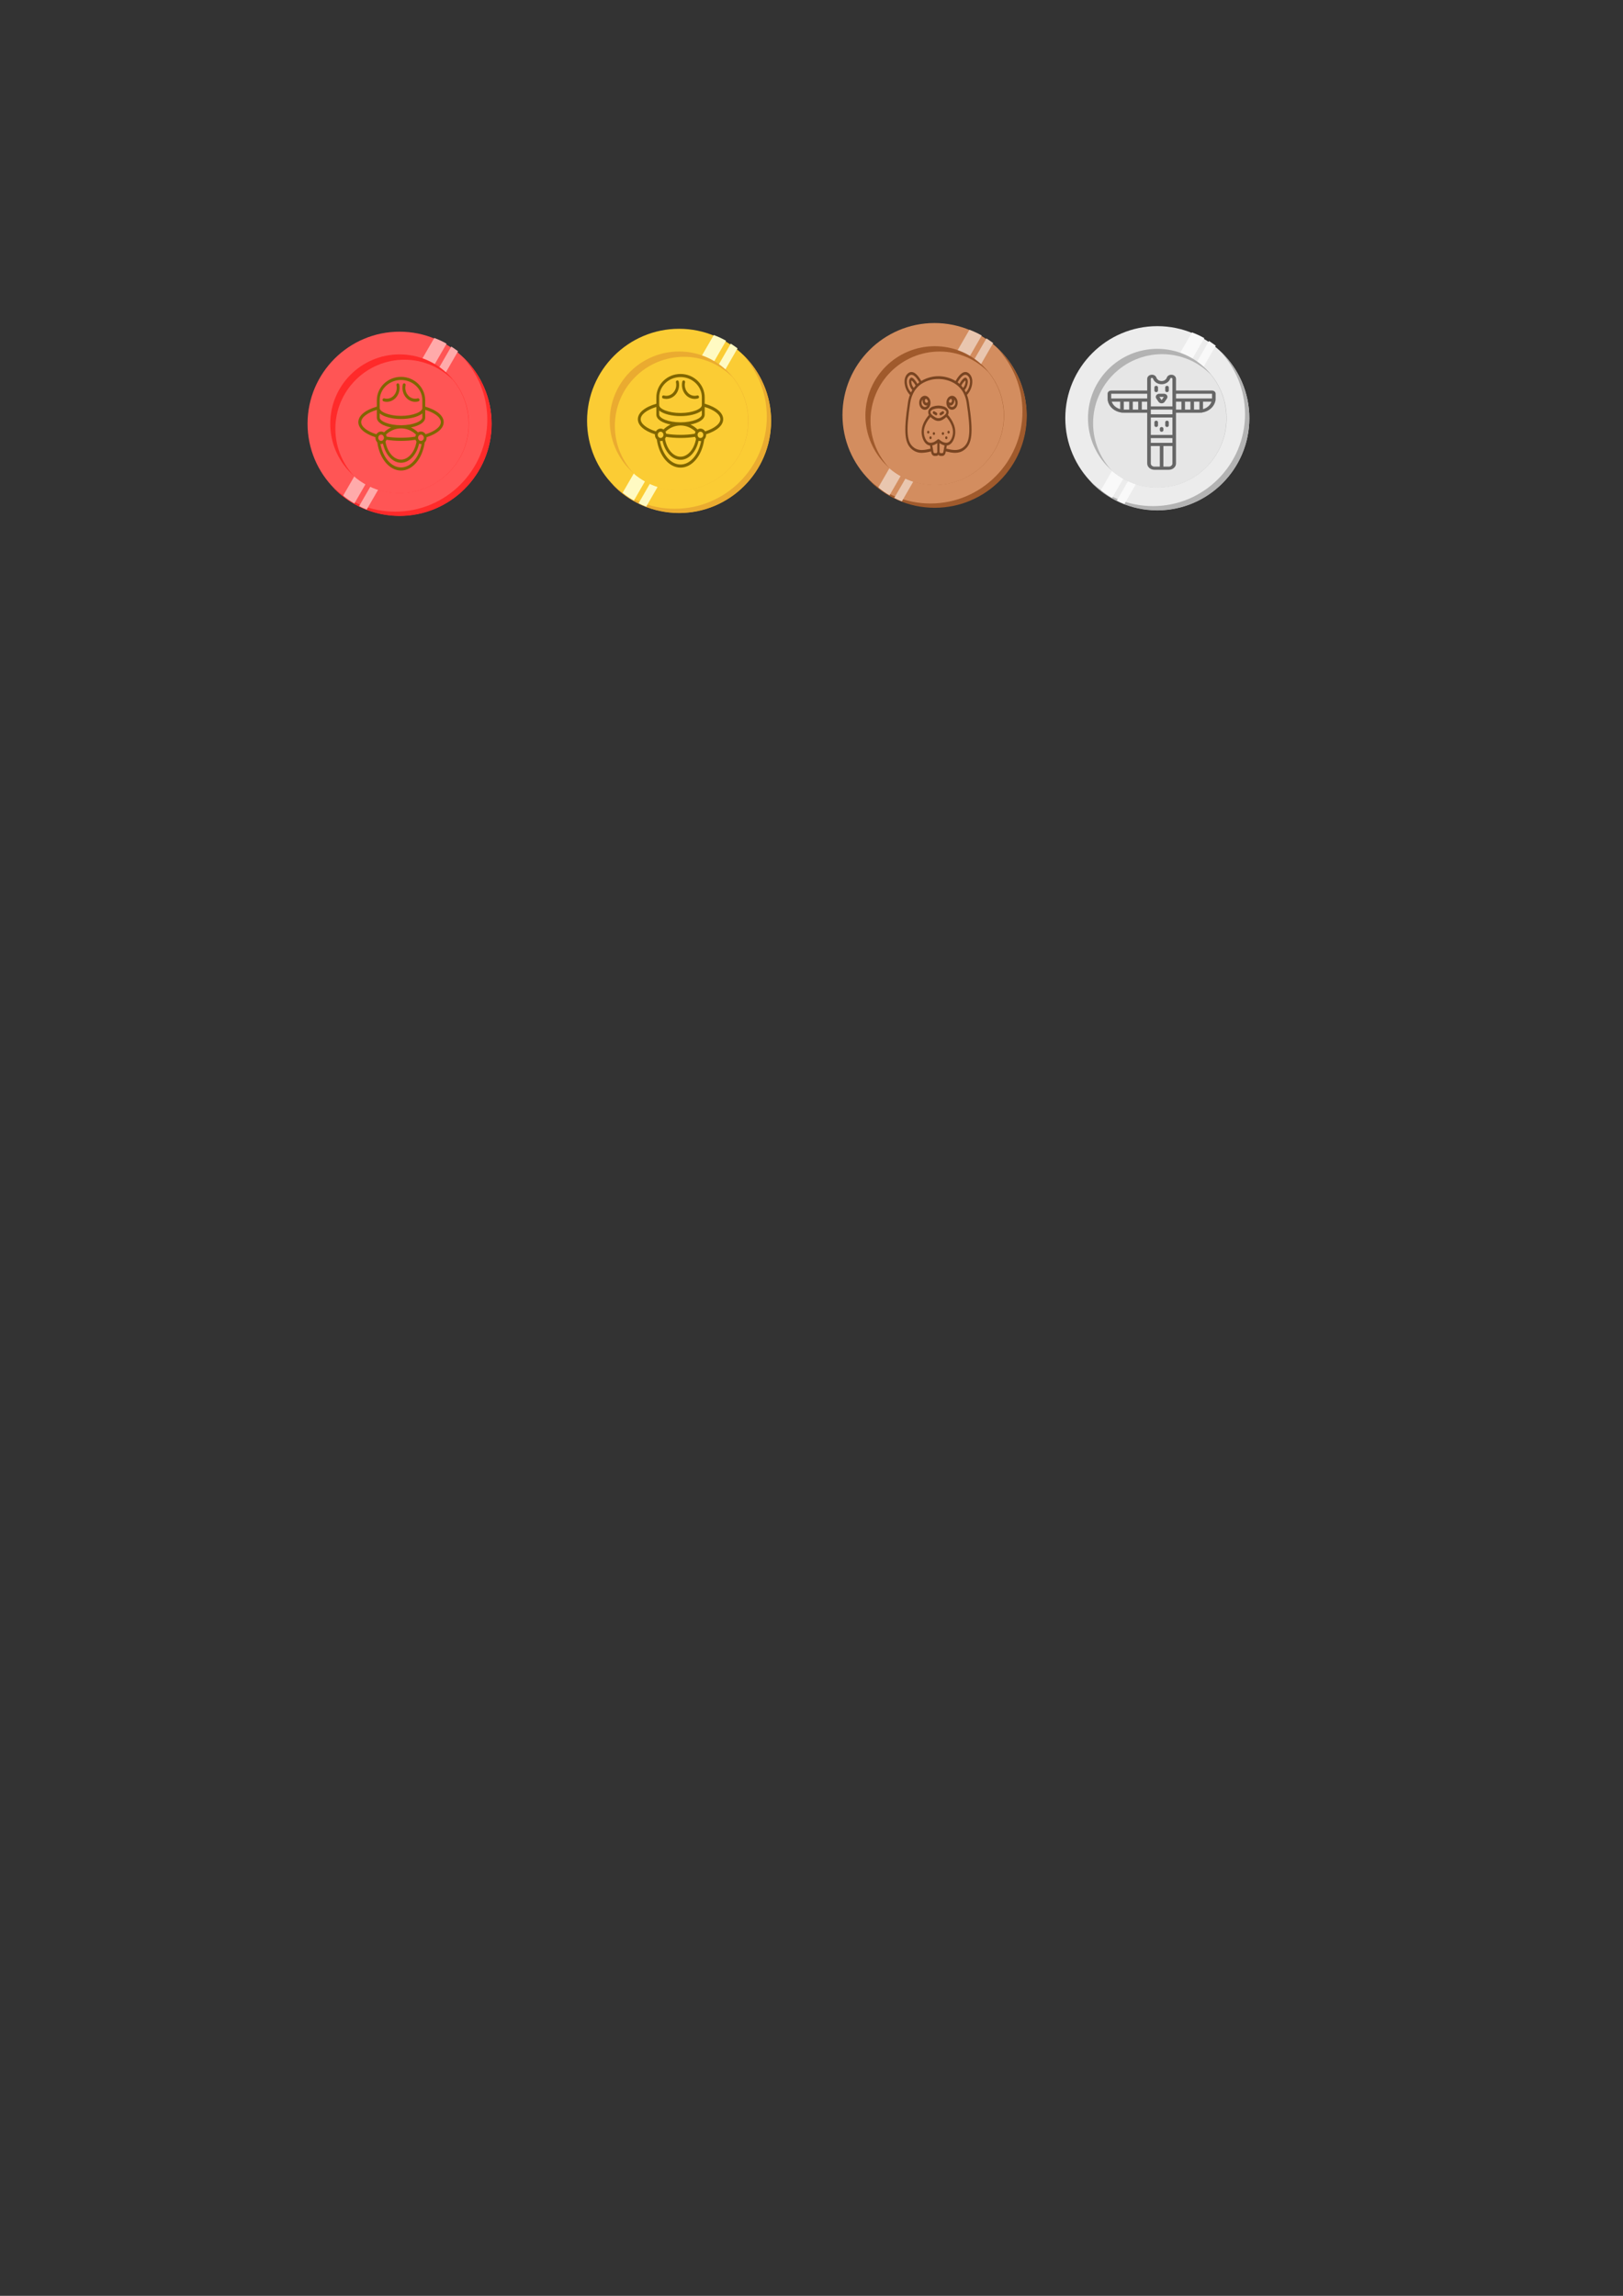 <?xml version="1.0" encoding="UTF-8" standalone="no"?>
<!-- Created with Inkscape (http://www.inkscape.org/) -->

<svg
   xmlns:dc="http://purl.org/dc/elements/1.1/"
   xmlns:cc="http://creativecommons.org/ns#"
   xmlns:rdf="http://www.w3.org/1999/02/22-rdf-syntax-ns#"
   xmlns:svg="http://www.w3.org/2000/svg"
   xmlns="http://www.w3.org/2000/svg"
   xmlns:sodipodi="http://sodipodi.sourceforge.net/DTD/sodipodi-0.dtd"
   xmlns:inkscape="http://www.inkscape.org/namespaces/inkscape"
   width="210mm"
   height="297mm"
   viewBox="0 0 210 297"
   version="1.1"
   id="svg2221"
   inkscape:version="0.92.2 (5c3e80d, 2017-08-06)"
   sodipodi:docname="drawing.svg">
  <rect x="0" y="0" width="210" height="297" fill="#333333" stroke="none"/>
  <defs
     id="defs2215" />
  <sodipodi:namedview
     id="base"
     pagecolor="#ffffff"
     bordercolor="#666666"
     borderopacity="1.0"
     inkscape:pageopacity="0.0"
     inkscape:pageshadow="2"
     inkscape:zoom="4.4215363"
     inkscape:cx="328.0282"
     inkscape:cy="918.12036"
     inkscape:document-units="mm"
     inkscape:current-layer="layer1"
     showgrid="false"
     showguides="true"
     inkscape:guide-bbox="true"
     inkscape:window-width="1920"
     inkscape:window-height="1017"
     inkscape:window-x="-8"
     inkscape:window-y="-8"
     inkscape:window-maximized="1" />
  <g
     inkscape:label="Layer 1"
     inkscape:groupmode="layer"
     id="layer1">
    <path
       style="fill:#ececec;stroke-width:0.265"
       inkscape:connector-curvature="0"
       id="path1446-7"
       d="m 149.744,42.192 c -6.562,0 -11.906,5.345 -11.906,11.906 0,6.562 5.345,11.906 11.906,11.906 6.562,0 11.906,-5.345 11.906,-11.906 0,-6.562 -5.345,-11.906 -11.906,-11.906 z" />
    <path
       style="fill:#b3b3b3;stroke-width:0.265"
       inkscape:connector-curvature="0"
       id="path1448-5"
       d="m 157.867,45.42 c 1.984,2.143 3.228,5.001 3.228,8.149 0,6.562 -5.345,11.906 -11.906,11.906 -3.149,0 -6.006,-1.217 -8.149,-3.228 2.17,2.328 5.265,3.784 8.705,3.784 6.562,0 11.906,-5.345 11.906,-11.906 0,-3.44 -1.455,-6.535 -3.784,-8.705 z" />
    <g
       id="g1496-1"
       transform="matrix(0.265,0,0,0.265,-25.992,16.818)"
       style="fill:#f9f9f9">
      <path
         style="fill:#f9f9f9"
         inkscape:connector-curvature="0"
         id="path1492-2"
         d="m 635.6,175.8 c 1.7,1.4 3.5,2.7 5.5,3.8 l 45,-78 c -1.9,-1.1 -3.9,-2 -6,-2.8 z" />
      <path
         style="fill:#f9f9f9"
         inkscape:connector-curvature="0"
         id="path1494-6"
         d="m 691.7,105.3 c -1.1,-0.8 -2.2,-1.6 -3.3,-2.3 l -45,77.9 c 1.2,0.6 2.4,1.2 3.7,1.7 z" />
    </g>
    <path
       style="fill:#b3b3b3;stroke-width:0.265"
       inkscape:connector-curvature="0"
       id="path1498-5"
       d="m 149.744,45.129 c -4.948,0 -8.969,4.022 -8.969,8.969 0,4.948 4.022,8.969 8.969,8.969 4.948,0 8.969,-4.022 8.969,-8.969 0,-4.921 -4.022,-8.969 -8.969,-8.969 z" />
    <path
       style="fill:#e6e6e6;stroke-width:0.265"
       inkscape:connector-curvature="0"
       id="path1500-7"
       d="m 150.379,45.817 c -4.921,0 -8.943,3.995 -8.943,8.943 0,2.461 1.005,4.683 2.593,6.297 1.561,1.27 3.545,2.037 5.689,2.037 4.948,0 8.969,-4.022 8.969,-8.969 0,-2.17 -0.767,-4.154 -2.037,-5.689 -1.614,-1.614 -3.836,-2.619 -6.271,-2.619 z" />
    <path
       style="fill:#d38d5f;stroke-width:0.265"
       inkscape:connector-curvature="0"
       id="path1446-3"
       d="m 120.913,41.789 c -6.562,0 -11.906,5.345 -11.906,11.906 0,6.562 5.345,11.906 11.906,11.906 6.562,0 11.906,-5.345 11.906,-11.906 0,-6.562 -5.345,-11.906 -11.906,-11.906 z" />
    <path
       style="fill:#a05a2c;stroke-width:0.265"
       inkscape:connector-curvature="0"
       id="path1448-7"
       d="m 129.067,45.08 c 1.984,2.143 3.228,5.001 3.228,8.149 0,6.562 -5.345,11.906 -11.906,11.906 -3.149,0 -6.006,-1.217 -8.149,-3.228 2.17,2.328 5.265,3.784 8.705,3.784 6.562,0 11.906,-5.345 11.906,-11.906 0,-3.44 -1.455,-6.535 -3.784,-8.705 z" />
    <g
       id="g1496-16"
       transform="matrix(0.265,0,0,0.265,-54.792,16.478)">
      <path
         style="fill:#e9c6af"
         inkscape:connector-curvature="0"
         id="path1492-7"
         d="m 635.6,175.8 c 1.7,1.4 3.5,2.7 5.5,3.8 l 45,-78 c -1.9,-1.1 -3.9,-2 -6,-2.8 z" />
      <path
         style="fill:#e9c6af"
         inkscape:connector-curvature="0"
         id="path1494-3"
         d="m 691.7,105.3 c -1.1,-0.8 -2.2,-1.6 -3.3,-2.3 l -45,77.9 c 1.2,0.6 2.4,1.2 3.7,1.7 z" />
    </g>
    <path
       style="fill:#a05a2c;stroke-width:0.265"
       inkscape:connector-curvature="0"
       id="path1498-6"
       d="m 120.944,44.788 c -4.948,0 -8.969,4.022 -8.969,8.969 0,4.948 4.022,8.969 8.969,8.969 4.948,0 8.969,-4.022 8.969,-8.969 0,-4.921 -4.022,-8.969 -8.969,-8.969 z" />
    <path
       style="fill:#d38d5f;stroke-width:0.265"
       inkscape:connector-curvature="0"
       id="path1500-3"
       d="m 121.579,45.476 c -4.921,0 -8.943,3.995 -8.943,8.943 0,2.461 1.005,4.683 2.593,6.297 1.561,1.27 3.545,2.037 5.689,2.037 4.948,0 8.969,-4.022 8.969,-8.969 0,-2.17 -0.767,-4.154 -2.037,-5.689 -1.614,-1.614 -3.836,-2.619 -6.271,-2.619 z" />
    <g
       transform="matrix(0.233,0,0,0.205,143.311,48.475)"
       style="fill:#666666;fill-rule:evenodd;fill-opacity:1"
       id="Page-1">
      <g
         style="fill:#666666;fill-rule:nonzero;fill-opacity:1"
         id="013---Totem">
        <path
           inkscape:connector-curvature="0"
           id="Shape"
           d="M 58,10 H 38 V 2.62 C 37.999,1.32 37.045,0.217 35.758,0.03 34.471,-0.157 33.242,0.628 32.871,1.874 32.488,3.139 31.322,4.004 30,4.004 28.678,4.004 27.512,3.139 27.129,1.874 26.758,0.628 25.529,-0.157 24.242,0.03 22.955,0.217 22.001,1.32 22,2.62 V 10 H 2 c -1.105,0 -2,0.895 -2,2 v 3 c 0,0.27 0.017,0.536 0.041,0.8 C 0.02,15.865 0.006,15.932 0,16 c 0.003,0.164 0.048,0.324 0.13,0.466 0.634,3.793 3.607,6.766 7.4,7.4 C 7.673,23.95 7.834,23.996 8,24 8.068,23.994 8.135,23.98 8.2,23.959 8.463,23.983 8.729,24 9,24 h 13 v 32 c 0,2.209 1.791,4 4,4 h 8 c 2.209,0 4,-1.791 4,-4 V 24 h 13 c 0.27,0 0.536,-0.017 0.8,-0.041 0.065,0.021 0.132,0.035 0.2,0.041 0.164,-0.004 0.324,-0.048 0.466,-0.13 3.793,-0.634 6.766,-3.607 7.4,-7.4 C 59.95,16.327 59.996,16.166 60,16 59.994,15.932 59.98,15.865 59.959,15.8 59.983,15.537 60,15.271 60,15 v -3 c 0,-1.105 -0.895,-2 -2,-2 z m 0,2 v 3 H 38 v -3 z m -12,5 v 5 H 43 V 17 Z M 36,43 H 24 v -3 h 12 z m 0,-20 v 2 H 24 V 22 H 36 Z M 24,38 V 27 H 36 V 38 Z M 24,2.62 C 23.997,2.309 24.226,2.044 24.535,2.002 24.843,1.96 25.135,2.154 25.215,2.455 25.854,4.563 27.797,6.005 30,6.005 32.203,6.005 34.146,4.563 34.785,2.455 34.868,2.158 35.158,1.967 35.464,2.009 35.77,2.05 35.999,2.311 36,2.62 V 20 H 24 Z M 2,12 h 20 v 3 H 2 Z m 15,5 v 5 H 14 V 17 Z M 2.3,17 H 7 v 4.7 C 4.744,21.021 2.979,19.256 2.3,17 Z M 9,17 h 3 v 5 H 9 Z m 10,5 v -5 h 3 v 5 z m 5,34 V 45 h 5 v 13 h -3 c -1.105,0 -2,-0.895 -2,-2 z m 10,2 H 31 V 45 h 5 v 11 c 0,1.105 -0.895,2 -2,2 z m 4,-37 v -4 h 3 v 5 h -3 z m 10,1 v -5 h 3 v 5 z m 5,-0.3 V 17 h 4.7 c -0.678,2.258 -2.443,4.025 -4.7,4.705 z"
           style="fill:#666666;fill-opacity:1" />
        <path
           inkscape:connector-curvature="0"
           id="path7364"
           d="m 27,11 c 0.552,0 1,-0.448 1,-1 V 8 C 28,7.448 27.552,7 27,7 26.448,7 26,7.448 26,8 v 2 c 0,0.552 0.448,1 1,1 z"
           style="fill:#666666;fill-opacity:1" />
        <path
           inkscape:connector-curvature="0"
           id="path7366"
           d="m 33,11 c 0.552,0 1,-0.448 1,-1 V 8 C 34,7.448 33.552,7 33,7 32.448,7 32,7.448 32,8 v 2 c 0,0.552 0.448,1 1,1 z"
           style="fill:#666666;fill-opacity:1" />
        <path
           inkscape:connector-curvature="0"
           id="path7368"
           d="m 27,29 c -0.552,0 -1,0.448 -1,1 v 2 c 0,0.552 0.448,1 1,1 0.552,0 1,-0.448 1,-1 v -2 c 0,-0.552 -0.448,-1 -1,-1 z"
           style="fill:#666666;fill-opacity:1" />
        <path
           inkscape:connector-curvature="0"
           id="path7370"
           d="m 33,29 c -0.552,0 -1,0.448 -1,1 v 2 c 0,0.552 0.448,1 1,1 0.552,0 1,-0.448 1,-1 v -2 c 0,-0.552 -0.448,-1 -1,-1 z"
           style="fill:#666666;fill-opacity:1" />
        <path
           inkscape:connector-curvature="0"
           id="path7372"
           d="m 30,33 c -0.552,0 -1,0.448 -1,1 v 1 c 0,0.552 0.448,1 1,1 0.552,0 1,-0.448 1,-1 v -1 c 0,-0.552 -0.448,-1 -1,-1 z"
           style="fill:#666666;fill-opacity:1" />
        <path
           inkscape:connector-curvature="0"
           id="path7374"
           d="m 27.024,13.015 c -0.359,0.625 -0.35,1.395 0.025,2.011 l 1.238,2.064 c 0.358,0.604 1.01,0.974 1.713,0.971 0.702,0.002 1.353,-0.367 1.712,-0.971 l 1.238,-2.063 c 0.374,-0.616 0.384,-1.387 0.026,-2.012 C 32.62,12.388 31.954,12 31.233,12 h -2.467 c -0.721,-4.96e-4 -1.387,0.387 -1.742,1.015 z M 28.766,14 h 2.469 L 30,16.061 28.765,14 Z"
           style="fill:#666666;fill-opacity:1" />
      </g>
    </g>
    <path
       style="fill:#fbcc34;stroke-width:0.265"
       inkscape:connector-curvature="0"
       id="path1446-9"
       d="m 87.866,42.534 c -6.562,0 -11.906,5.345 -11.906,11.906 0,6.562 5.345,11.906 11.906,11.906 6.562,0 11.906,-5.345 11.906,-11.906 0,-6.562 -5.345,-11.906 -11.906,-11.906 z" />
    <path
       style="fill:#eaab30;stroke-width:0.265"
       inkscape:connector-curvature="0"
       id="path1448-4"
       d="m 95.989,45.762 c 1.984,2.143 3.228,5.001 3.228,8.149 0,6.562 -5.345,11.906 -11.906,11.906 -3.149,0 -6.006,-1.217 -8.149,-3.228 2.17,2.328 5.265,3.784 8.705,3.784 6.562,0 11.906,-5.345 11.906,-11.906 0,-3.44 -1.455,-6.535 -3.784,-8.705 z" />
    <g
       id="g1496-9"
       transform="matrix(0.265,0,0,0.265,-87.87,17.16)">
      <path
         style="fill:#fffac2"
         inkscape:connector-curvature="0"
         id="path1492-0"
         d="m 635.6,175.8 c 1.7,1.4 3.5,2.7 5.5,3.8 l 45,-78 c -1.9,-1.1 -3.9,-2 -6,-2.8 z" />
      <path
         style="fill:#fffac2"
         inkscape:connector-curvature="0"
         id="path1494-9"
         d="m 691.7,105.3 c -1.1,-0.8 -2.2,-1.6 -3.3,-2.3 l -45,77.9 c 1.2,0.6 2.4,1.2 3.7,1.7 z" />
    </g>
    <path
       style="fill:#eaab30;stroke-width:0.265"
       inkscape:connector-curvature="0"
       id="path1498-8"
       d="m 87.866,45.471 c -4.948,0 -8.969,4.022 -8.969,8.969 0,4.948 4.022,8.969 8.969,8.969 4.948,0 8.969,-4.022 8.969,-8.969 0,-4.921 -4.022,-8.969 -8.969,-8.969 z" />
    <path
       style="fill:#fbcc34;stroke-width:0.265"
       inkscape:connector-curvature="0"
       id="path1500-78"
       d="m 88.501,46.158 c -4.921,0 -8.943,3.995 -8.943,8.943 0,2.461 1.005,4.683 2.593,6.297 1.561,1.27 3.545,2.037 5.689,2.037 4.948,0 8.969,-4.022 8.969,-8.969 0,-2.17 -0.767,-4.154 -2.037,-5.689 -1.614,-1.614 -3.836,-2.619 -6.271,-2.619 z" />
    <g
       transform="matrix(0.184,0,0,0.202,82.532,48.376)"
       style="fill:#806600;fill-rule:evenodd"
       id="Page-1-2">
      <g
         style="fill:#806600;fill-rule:nonzero"
         id="003---Mounty-Hat">
        <path
           inkscape:connector-curvature="0"
           id="Shape-09"
           d="M 47,19.063 V 15 C 47,6.729 39.374,0 30,0 20.626,0 13,6.729 13,15 v 4.063 C 4.732,21.272 0,24.87 0,29 0,32.939 4.377,36.435 12.034,38.667 12.024,38.779 12,38.886 12,39 c 0.003,1.128 0.485,2.201 1.325,2.953 C 14.923,52.431 21.883,60 30,60 38.117,60 45.077,52.431 46.675,41.953 47.515,41.201 47.997,40.128 48,39 48,38.886 47.976,38.779 47.966,38.667 55.623,36.435 60,32.939 60,29 60,24.87 55.268,21.272 47,19.063 Z M 42.606,37.57 c 0.793,-0.776 2.063,-0.765 2.843,0.023 0.78,0.789 0.777,2.059 -0.008,2.843 -0.784,0.784 -2.055,0.788 -2.843,0.008 C 41.81,39.664 41.799,38.394 42.575,37.601 Z M 14,39 c 9.54e-4,-0.806 0.486,-1.533 1.23,-1.843 0.744,-0.31 1.602,-0.144 2.175,0.422 l 0.014,0.014 c 0.638,0.642 0.765,1.632 0.31,2.414 -0.454,0.782 -1.377,1.162 -2.251,0.926 C 14.605,40.697 13.999,39.905 14,39 Z m 5.767,1.294 C 23.157,40.768 26.577,41.004 30,41 c 3.423,0.004 6.843,-0.232 10.233,-0.706 0.151,0.438 0.376,0.846 0.667,1.206 C 39.66,48.189 35.134,53 30,53 24.866,53 20.347,48.19 19.094,41.5 c 0.293,-0.36 0.521,-0.768 0.673,-1.206 z m 20.3,-2 C 36.732,38.767 33.368,39.003 30,39 c -3.369,0.005 -6.735,-0.229 -10.071,-0.7 -0.084,-0.461 -0.25,-0.904 -0.49,-1.307 6.035,-5.321 15.087,-5.321 21.122,0 -0.24,0.403 -0.406,0.846 -0.49,1.307 z M 15,23.416 C 18.054,25.759 24.15,27 30,27 35.85,27 41.946,25.759 45,23.416 V 26 c 0,2.36 -6.415,5 -15,5 -8.585,0 -15,-2.64 -15,-5 z M 15,15 C 15,7.832 21.729,2 30,2 38.271,2 45,7.832 45,15 v 5 c 0,2.36 -6.415,5 -15,5 -8.585,0 -15,-2.64 -15,-5 z M 2,29 C 2,26.011 6.182,23.045 13,21.132 V 26 c 0,3.248 4.474,5.42 10.031,6.4 -1.833,0.769 -3.523,1.841 -5,3.171 C 17.418,35.2 16.716,35.003 16,35 14.667,35.001 13.421,35.666 12.679,36.774 6.074,34.859 2,31.914 2,29 Z M 30,58 C 23.211,58 17.314,51.764 15.527,42.952 15.684,42.978 15.842,42.994 16,43 16.446,42.995 16.889,42.915 17.308,42.762 18.974,49.931 24.144,55 30,55 35.856,55 41.033,49.932 42.692,42.762 43.111,42.915 43.554,42.995 44,43 44.159,42.994 44.317,42.978 44.474,42.952 42.688,51.764 36.789,58 30,58 Z M 47.321,36.774 C 46.579,35.666 45.333,35.001 44,35 c -0.716,0.004 -1.417,0.201 -2.029,0.572 -1.476,-1.331 -3.167,-2.404 -5,-3.172 C 42.527,31.42 47,29.247 47,26 v -4.868 c 6.818,1.913 11,4.879 11,7.868 0,2.914 -4.074,5.859 -10.679,7.774 z"
           style="fill:#806600" />
        <path
           inkscape:connector-curvature="0"
           id="path8508"
           d="M 17.753,15.707 C 18.486,15.901 19.241,16 20,16 24.968,15.994 28.994,11.968 29,7 29.004,6.298 28.919,5.599 28.748,4.919 28.665,4.566 28.398,4.286 28.049,4.186 27.701,4.087 27.325,4.184 27.069,4.44 26.812,4.695 26.714,5.07 26.812,5.419 26.941,5.936 27.004,6.467 27,7 c -0.004,3.864 -3.136,6.996 -7,7 -0.585,9.38e-4 -1.168,-0.075 -1.734,-0.226 -0.532,-0.136 -1.073,0.182 -1.214,0.712 -0.141,0.53 0.172,1.075 0.701,1.221 z"
           style="fill:#806600" />
        <path
           inkscape:connector-curvature="0"
           id="path8510"
           d="m 40,16 c 0.759,-2.75e-4 1.514,-0.099 2.247,-0.293 0.348,-0.089 0.622,-0.358 0.717,-0.705 0.095,-0.347 -0.004,-0.718 -0.258,-0.972 C 42.452,13.777 42.081,13.679 41.734,13.774 41.168,13.925 40.585,14.001 40,14 36.136,13.996 33.004,10.864 33,7 32.996,6.468 33.059,5.937 33.188,5.421 33.286,5.072 33.188,4.697 32.931,4.442 32.675,4.186 32.299,4.089 31.951,4.188 31.602,4.288 31.335,4.568 31.252,4.921 31.081,5.601 30.996,6.299 31,7 c 0.006,4.968 4.032,8.994 9,9 z"
           style="fill:#806600" />
      </g>
    </g>
    <g
       transform="matrix(0.146,0,0,0.181,117.041,48.124)"
       style="fill:#784421;fill-rule:evenodd"
       id="Page-1-0"
       inkscape:transform-center-x="0.78565706"
       inkscape:transform-center-y="1.2570513">
      <g
         style="fill:#784421;fill-rule:nonzero"
         id="008---Beaver"
         transform="translate(-1,-1)">
        <path
           inkscape:connector-curvature="0"
           id="Shape-1"
           d="m 23.9,22.028 c -0.397,-1.983 -1.948,-3.533 -3.931,-3.93 -2.167,-0.434 -4.362,0.602 -5.405,2.551 -1.043,1.948 -0.687,4.35 0.876,5.912 1.563,1.562 3.965,1.917 5.912,0.873 C 23.301,26.391 24.336,24.195 23.901,22.028 Z m -2.053,0.078 c -0.265,0.611 -0.905,0.971 -1.565,0.88 -0.66,-0.091 -1.179,-0.61 -1.27,-1.27 -0.091,-0.66 0.269,-1.3 0.88,-1.565 0.932,0.293 1.663,1.023 1.957,1.955 z M 19,26 C 17.732,26.005 16.6,25.21 16.174,24.016 15.748,22.822 16.122,21.49 17.107,20.692 17.039,20.956 17.004,21.227 17,21.5 c 0,1.933 1.567,3.5 3.5,3.5 0.273,-0.004 0.544,-0.039 0.808,-0.107 C 20.744,25.59 19.897,25.997 19,26 Z"
           style="fill:#784421" />
        <path
           inkscape:connector-curvature="0"
           id="path3163"
           d="M 61.03,7.384 C 60.959,5.005 59.636,2.841 57.552,1.693 54.083,-0.207 50.091,1.827 46.252,7.414 36.612,2.863 25.441,2.863 15.801,7.414 11.952,1.832 7.958,-0.2 4.5,1.691 2.415,2.834 1.091,4.994 1.017,7.37 c -0.234,3.521 1.657,7.434 4.739,10 -0.81,1.733 -1.394,3.562 -1.739,5.443 -4.074,21.8 -3.025,29.76 4.488,34.053 2.363,1.315 5.035,1.974 7.738,1.91 2.626,-0.08 5.24,-0.392 7.811,-0.931 l 0.426,-0.076 0.2,0.881 c 0.301,1.372 1.516,2.349 2.92,2.35 H 29 c 0.74,-0.003 1.453,-0.281 2,-0.78 0.547,0.499 1.26,0.777 2,0.78 h 1.4 c 1.408,4.63e-4 2.626,-0.98 2.926,-2.355 l 0.2,-0.883 0.478,0.085 c 5.17,0.926 10.519,1.885 15.546,-0.979 C 61.062,52.576 62.11,44.62 58.037,22.816 57.691,20.932 57.106,19.1 56.295,17.365 59.367,14.8 61.259,10.9 61.03,7.384 Z M 3.013,7.5 C 3.05,5.809 3.983,4.265 5.462,3.446 c 3.133,-1.72 6.527,2 8.575,4.923 -0.566,0.338 -1.12,0.71 -1.667,1.1 C 11.27,7.923 9.389,5.625 7.67,5.089 7.257,4.94 6.8,4.98 6.42,5.2 5.645,5.624 4.776,6.572 5.047,8.666 c 0.307,2.003 1.29,3.841 2.785,5.209 -0.402,0.547 -0.777,1.115 -1.121,1.7 C 4.341,13.565 2.987,10.607 3.013,7.5 Z m 6.11,4.838 C 8.014,11.299 7.279,9.922 7.032,8.422 6.905,7.959 6.984,7.464 7.248,7.063 c 1.433,0.941 2.643,2.184 3.545,3.642 -0.587,0.513 -1.145,1.059 -1.67,1.636 z m 28.038,18.95 c -0.865,0.735 -1.828,1.347 -2.861,1.818 l -0.354,0.183 c -1.858,0.944 -4.057,0.939 -5.911,-0.015 L 27.71,33.106 c -1.035,-0.47 -1.999,-1.081 -2.866,-1.815 -0.479,-0.443 -1.241,-1.48 -0.7,-2.243 0.707,-0.753 1.631,-1.268 2.643,-1.473 1.289,-0.348 2.615,-0.538 3.949,-0.568 0.066,-0.006 0.132,-0.008 0.198,-0.007 H 31 c 0.087,0 0.18,0 0.329,0.01 1.313,0.031 2.617,0.22 3.885,0.563 1.014,0.206 1.94,0.721 2.649,1.475 0.537,0.763 -0.223,1.8 -0.702,2.243 z M 23.98,33.171 c 0.877,0.664 1.819,1.238 2.81,1.714 l 0.358,0.184 c 1.189,0.608 2.506,0.924 3.841,0.923 1.356,-7.94e-4 2.693,-0.324 3.9,-0.942 l 0.32,-0.165 c 1.004,-0.481 1.957,-1.064 2.842,-1.74 2.881,2.654 7.791,8.35 5.084,14.449 -1.458,3.282 -3.7,4.526 -6.866,3.8 -3.13,-0.706 -4.4,-2.367 -5.22,-2.385 -0.807,-0.042 -2.153,1.681 -5.274,2.386 -3.159,0.721 -5.4,-0.521 -6.862,-3.8 C 16.2,41.484 21.105,35.81 23.98,33.171 Z M 29,59 H 27.6 C 27.132,58.998 26.727,58.672 26.627,58.214 L 26.235,56.456 V 56.45 56.44 l -0.664,-2.981 c 0.216,-0.034 0.431,-0.063 0.652,-0.113 1.325,-0.32 2.597,-0.829 3.777,-1.512 V 58 c 0,0.552 -0.448,1 -1,1 z m 5.4,0 H 33 c -0.552,0 -1,-0.448 -1,-1 v -6.194 c 1.194,0.697 2.482,1.215 3.826,1.539 0.2,0.047 0.405,0.082 0.6,0.115 l -0.658,2.959 c -0.003,0.006 -0.006,0.013 -0.008,0.02 v 0.014 l -0.39,1.755 C 35.272,58.667 34.869,58.996 34.4,59 Z m 18.155,-3.869 c -4.4,2.5 -9.381,1.61 -14.2,0.747 l -0.4,-0.07 0.5,-2.247 c 2.832,-0.209 5.094,-1.973 6.508,-5.155 3.221,-7.255 -2.321,-13.75 -5.556,-16.732 0.809,-1.121 0.844,-2.624 0.088,-3.781 -0.957,-1.147 -2.273,-1.937 -3.735,-2.244 -1.407,-0.384 -2.854,-0.597 -4.312,-0.634 -0.28,-0.023 -0.561,-0.023 -0.841,0 -1.479,0.036 -2.948,0.251 -4.375,0.64 -1.46,0.305 -2.775,1.094 -3.732,2.238 -0.763,1.171 -0.72,2.692 0.108,3.818 -3.233,2.974 -8.746,9.437 -5.526,16.7 1.4,3.16 3.65,4.907 6.452,5.137 l 0.506,2.275 -0.343,0.061 C 18.873,56.747 13.885,57.641 9.497,55.137 2.931,51.38 2.109,43.916 5.983,23.184 c 0.556,-3.236 1.931,-6.276 3.992,-8.832 0.007,-0.009 0.017,-0.012 0.024,-0.02 0.007,-0.008 0.007,-0.018 0.012,-0.026 0.773,-0.937 1.635,-1.797 2.574,-2.567 0.03,-0.01 0.059,-0.022 0.087,-0.035 0.08,-0.058 0.15,-0.128 0.209,-0.208 0.883,-0.695 1.819,-1.318 2.8,-1.865 C 15.794,9.609 15.902,9.567 16,9.507 16.044,9.471 16.085,9.431 16.122,9.387 20.734,7.104 25.82,5.943 30.966,6 h 0.119 C 31.301,5.994 52.753,5.445 56.066,23.184 59.94,43.916 59.119,51.38 52.555,55.131 Z m -1.3,-44.426 c 0.905,-1.456 2.116,-2.698 3.549,-3.639 0.259,0.405 0.335,0.901 0.209,1.365 -0.248,1.497 -0.982,2.871 -2.09,3.909 -0.523,-0.576 -1.079,-1.122 -1.664,-1.635 z m 2.958,3.171 C 55.707,12.512 56.691,10.678 57,8.678 57.269,6.585 56.406,5.635 55.618,5.197 55.233,4.98 54.772,4.943 54.358,5.097 52.633,5.64 50.775,7.926 49.679,9.472 c -0.544,-0.392 -1.1,-0.763 -1.661,-1.1 2.04,-2.924 5.425,-6.652 8.57,-4.924 1.479,0.825 2.41,2.373 2.444,4.067 0.019,3.1 -1.335,6.049 -3.7,8.053 -0.342,-0.583 -0.715,-1.147 -1.115,-1.692 z"
           style="fill:#784421" />
        <path
           inkscape:connector-curvature="0"
           id="path3165"
           d="m 43.049,18 c -0.325,0.002 -0.649,0.035 -0.968,0.1 h -0.005 c -2.607,0.53 -4.339,3.012 -3.938,5.642 0.401,2.63 2.796,4.482 5.442,4.21 2.646,-0.272 4.614,-2.572 4.472,-5.229 C 47.91,20.067 45.709,17.989 43.049,18 Z m -0.894,2.151 c 0.611,0.265 0.971,0.905 0.881,1.566 -0.091,0.66 -0.61,1.179 -1.271,1.27 C 41.105,23.077 40.465,22.717 40.2,22.105 c 0.293,-0.932 1.023,-1.661 1.955,-1.954 z M 43.049,26 c -0.897,-0.003 -1.744,-0.41 -2.308,-1.107 0.264,0.068 0.535,0.103 0.808,0.107 1.933,0 3.5,-1.567 3.5,-3.5 -0.004,-0.273 -0.039,-0.544 -0.107,-0.808 0.985,0.798 1.359,2.13 0.933,3.324 C 45.449,25.21 44.317,26.005 43.049,26 Z"
           style="fill:#784421" />
        <path
           inkscape:connector-curvature="0"
           id="path3167"
           d="m 29.447,30.105 -2,-1 c -0.494,-0.247 -1.095,-0.046 -1.342,0.448 -0.247,0.494 -0.046,1.095 0.448,1.342 l 2,1 c 0.32,0.16 0.7,0.137 0.999,-0.06 0.298,-0.197 0.469,-0.538 0.447,-0.895 C 29.977,30.583 29.767,30.265 29.447,30.105 Z"
           style="fill:#784421" />
        <path
           inkscape:connector-curvature="0"
           id="path3169"
           d="m 34.553,29.105 -2,1 c -0.494,0.247 -0.695,0.848 -0.448,1.342 0.247,0.494 0.848,0.695 1.342,0.448 l 2,-1 c 0.494,-0.247 0.695,-0.848 0.448,-1.342 -0.247,-0.494 -0.848,-0.695 -1.342,-0.448 z"
           style="fill:#784421" />
        <circle
           id="Oval"
           cx="22"
           cy="44"
           r="1"
           style="fill:#784421" />
        <circle
           id="circle3172"
           cx="24"
           cy="48"
           r="1"
           style="fill:#784421" />
        <circle
           id="circle3174"
           cx="27"
           cy="45"
           r="1"
           style="fill:#784421" />
        <circle
           id="circle3176"
           cx="40"
           cy="44"
           r="1"
           style="fill:#784421" />
        <circle
           id="circle3178"
           cx="38"
           cy="48"
           r="1"
           style="fill:#784421" />
        <circle
           id="circle3180"
           cx="35"
           cy="45"
           r="1"
           style="fill:#784421" />
      </g>
    </g>
    <path
       style="fill:#ff5555;stroke-width:0.265"
       inkscape:connector-curvature="0"
       id="path1446-9-6"
       d="m 51.701,42.909 c -6.562,0 -11.906,5.345 -11.906,11.906 0,6.562 5.345,11.906 11.906,11.906 6.562,0 11.906,-5.345 11.906,-11.906 0,-6.562 -5.345,-11.906 -11.906,-11.906 z" />
    <path
       style="fill:#ff2a2a;stroke-width:0.265"
       inkscape:connector-curvature="0"
       id="path1448-4-4"
       d="m 59.824,46.137 c 1.984,2.143 3.228,5.001 3.228,8.149 0,6.562 -5.345,11.906 -11.906,11.906 -3.149,0 -6.006,-1.217 -8.149,-3.228 2.17,2.328 5.265,3.784 8.705,3.784 6.562,0 11.906,-5.345 11.906,-11.906 0,-3.44 -1.455,-6.535 -3.784,-8.705 z" />
    <g
       id="g1496-9-1"
       transform="matrix(0.265,0,0,0.265,-124.035,17.536)"
       style="fill:#ffaaaa">
      <path
         style="fill:#ffaaaa"
         inkscape:connector-curvature="0"
         id="path1492-0-5"
         d="m 635.6,175.8 c 1.7,1.4 3.5,2.7 5.5,3.8 l 45,-78 c -1.9,-1.1 -3.9,-2 -6,-2.8 z" />
      <path
         style="fill:#ffaaaa"
         inkscape:connector-curvature="0"
         id="path1494-9-7"
         d="m 691.7,105.3 c -1.1,-0.8 -2.2,-1.6 -3.3,-2.3 l -45,77.9 c 1.2,0.6 2.4,1.2 3.7,1.7 z" />
    </g>
    <path
       style="fill:#ff2a2a;stroke-width:0.265"
       inkscape:connector-curvature="0"
       id="path1498-8-3"
       d="m 51.701,45.846 c -4.948,0 -8.969,4.022 -8.969,8.969 0,4.948 4.022,8.969 8.969,8.969 4.948,0 8.969,-4.022 8.969,-8.969 0,-4.921 -4.022,-8.969 -8.969,-8.969 z" />
    <path
       style="fill:#ff5555;stroke-width:0.265"
       inkscape:connector-curvature="0"
       id="path1500-78-0"
       d="m 52.336,46.534 c -4.921,0 -8.943,3.995 -8.943,8.943 0,2.461 1.005,4.683 2.593,6.297 1.561,1.27 3.545,2.037 5.689,2.037 4.948,0 8.969,-4.022 8.969,-8.969 0,-2.17 -0.767,-4.154 -2.037,-5.689 -1.614,-1.614 -3.836,-2.619 -6.271,-2.619 z" />
    <g
       transform="matrix(0.184,0,0,0.202,46.367,48.752)"
       style="fill:#806600;fill-rule:evenodd"
       id="Page-1-2-5">
      <g
         style="fill:#806600;fill-rule:nonzero"
         id="003---Mounty-Hat-6">
        <path
           inkscape:connector-curvature="0"
           id="Shape-09-2"
           d="M 47,19.063 V 15 C 47,6.729 39.374,0 30,0 20.626,0 13,6.729 13,15 v 4.063 C 4.732,21.272 0,24.87 0,29 0,32.939 4.377,36.435 12.034,38.667 12.024,38.779 12,38.886 12,39 c 0.003,1.128 0.485,2.201 1.325,2.953 C 14.923,52.431 21.883,60 30,60 38.117,60 45.077,52.431 46.675,41.953 47.515,41.201 47.997,40.128 48,39 48,38.886 47.976,38.779 47.966,38.667 55.623,36.435 60,32.939 60,29 60,24.87 55.268,21.272 47,19.063 Z M 42.606,37.57 c 0.793,-0.776 2.063,-0.765 2.843,0.023 0.78,0.789 0.777,2.059 -0.008,2.843 -0.784,0.784 -2.055,0.788 -2.843,0.008 C 41.81,39.664 41.799,38.394 42.575,37.601 Z M 14,39 c 9.54e-4,-0.806 0.486,-1.533 1.23,-1.843 0.744,-0.31 1.602,-0.144 2.175,0.422 l 0.014,0.014 c 0.638,0.642 0.765,1.632 0.31,2.414 -0.454,0.782 -1.377,1.162 -2.251,0.926 C 14.605,40.697 13.999,39.905 14,39 Z m 5.767,1.294 C 23.157,40.768 26.577,41.004 30,41 c 3.423,0.004 6.843,-0.232 10.233,-0.706 0.151,0.438 0.376,0.846 0.667,1.206 C 39.66,48.189 35.134,53 30,53 24.866,53 20.347,48.19 19.094,41.5 c 0.293,-0.36 0.521,-0.768 0.673,-1.206 z m 20.3,-2 C 36.732,38.767 33.368,39.003 30,39 c -3.369,0.005 -6.735,-0.229 -10.071,-0.7 -0.084,-0.461 -0.25,-0.904 -0.49,-1.307 6.035,-5.321 15.087,-5.321 21.122,0 -0.24,0.403 -0.406,0.846 -0.49,1.307 z M 15,23.416 C 18.054,25.759 24.15,27 30,27 35.85,27 41.946,25.759 45,23.416 V 26 c 0,2.36 -6.415,5 -15,5 -8.585,0 -15,-2.64 -15,-5 z M 15,15 C 15,7.832 21.729,2 30,2 38.271,2 45,7.832 45,15 v 5 c 0,2.36 -6.415,5 -15,5 -8.585,0 -15,-2.64 -15,-5 z M 2,29 C 2,26.011 6.182,23.045 13,21.132 V 26 c 0,3.248 4.474,5.42 10.031,6.4 -1.833,0.769 -3.523,1.841 -5,3.171 C 17.418,35.2 16.716,35.003 16,35 14.667,35.001 13.421,35.666 12.679,36.774 6.074,34.859 2,31.914 2,29 Z M 30,58 C 23.211,58 17.314,51.764 15.527,42.952 15.684,42.978 15.842,42.994 16,43 16.446,42.995 16.889,42.915 17.308,42.762 18.974,49.931 24.144,55 30,55 35.856,55 41.033,49.932 42.692,42.762 43.111,42.915 43.554,42.995 44,43 44.159,42.994 44.317,42.978 44.474,42.952 42.688,51.764 36.789,58 30,58 Z M 47.321,36.774 C 46.579,35.666 45.333,35.001 44,35 c -0.716,0.004 -1.417,0.201 -2.029,0.572 -1.476,-1.331 -3.167,-2.404 -5,-3.172 C 42.527,31.42 47,29.247 47,26 v -4.868 c 6.818,1.913 11,4.879 11,7.868 0,2.914 -4.074,5.859 -10.679,7.774 z"
           style="fill:#806600" />
        <path
           inkscape:connector-curvature="0"
           id="path8508-3"
           d="M 17.753,15.707 C 18.486,15.901 19.241,16 20,16 24.968,15.994 28.994,11.968 29,7 29.004,6.298 28.919,5.599 28.748,4.919 28.665,4.566 28.398,4.286 28.049,4.186 27.701,4.087 27.325,4.184 27.069,4.44 26.812,4.695 26.714,5.07 26.812,5.419 26.941,5.936 27.004,6.467 27,7 c -0.004,3.864 -3.136,6.996 -7,7 -0.585,9.38e-4 -1.168,-0.075 -1.734,-0.226 -0.532,-0.136 -1.073,0.182 -1.214,0.712 -0.141,0.53 0.172,1.075 0.701,1.221 z"
           style="fill:#806600" />
        <path
           inkscape:connector-curvature="0"
           id="path8510-8"
           d="m 40,16 c 0.759,-2.75e-4 1.514,-0.099 2.247,-0.293 0.348,-0.089 0.622,-0.358 0.717,-0.705 0.095,-0.347 -0.004,-0.718 -0.258,-0.972 C 42.452,13.777 42.081,13.679 41.734,13.774 41.168,13.925 40.585,14.001 40,14 36.136,13.996 33.004,10.864 33,7 32.996,6.468 33.059,5.937 33.188,5.421 33.286,5.072 33.188,4.697 32.931,4.442 32.675,4.186 32.299,4.089 31.951,4.188 31.602,4.288 31.335,4.568 31.252,4.921 31.081,5.601 30.996,6.299 31,7 c 0.006,4.968 4.032,8.994 9,9 z"
           style="fill:#806600" />
      </g>
    </g>
  </g>
</svg>
